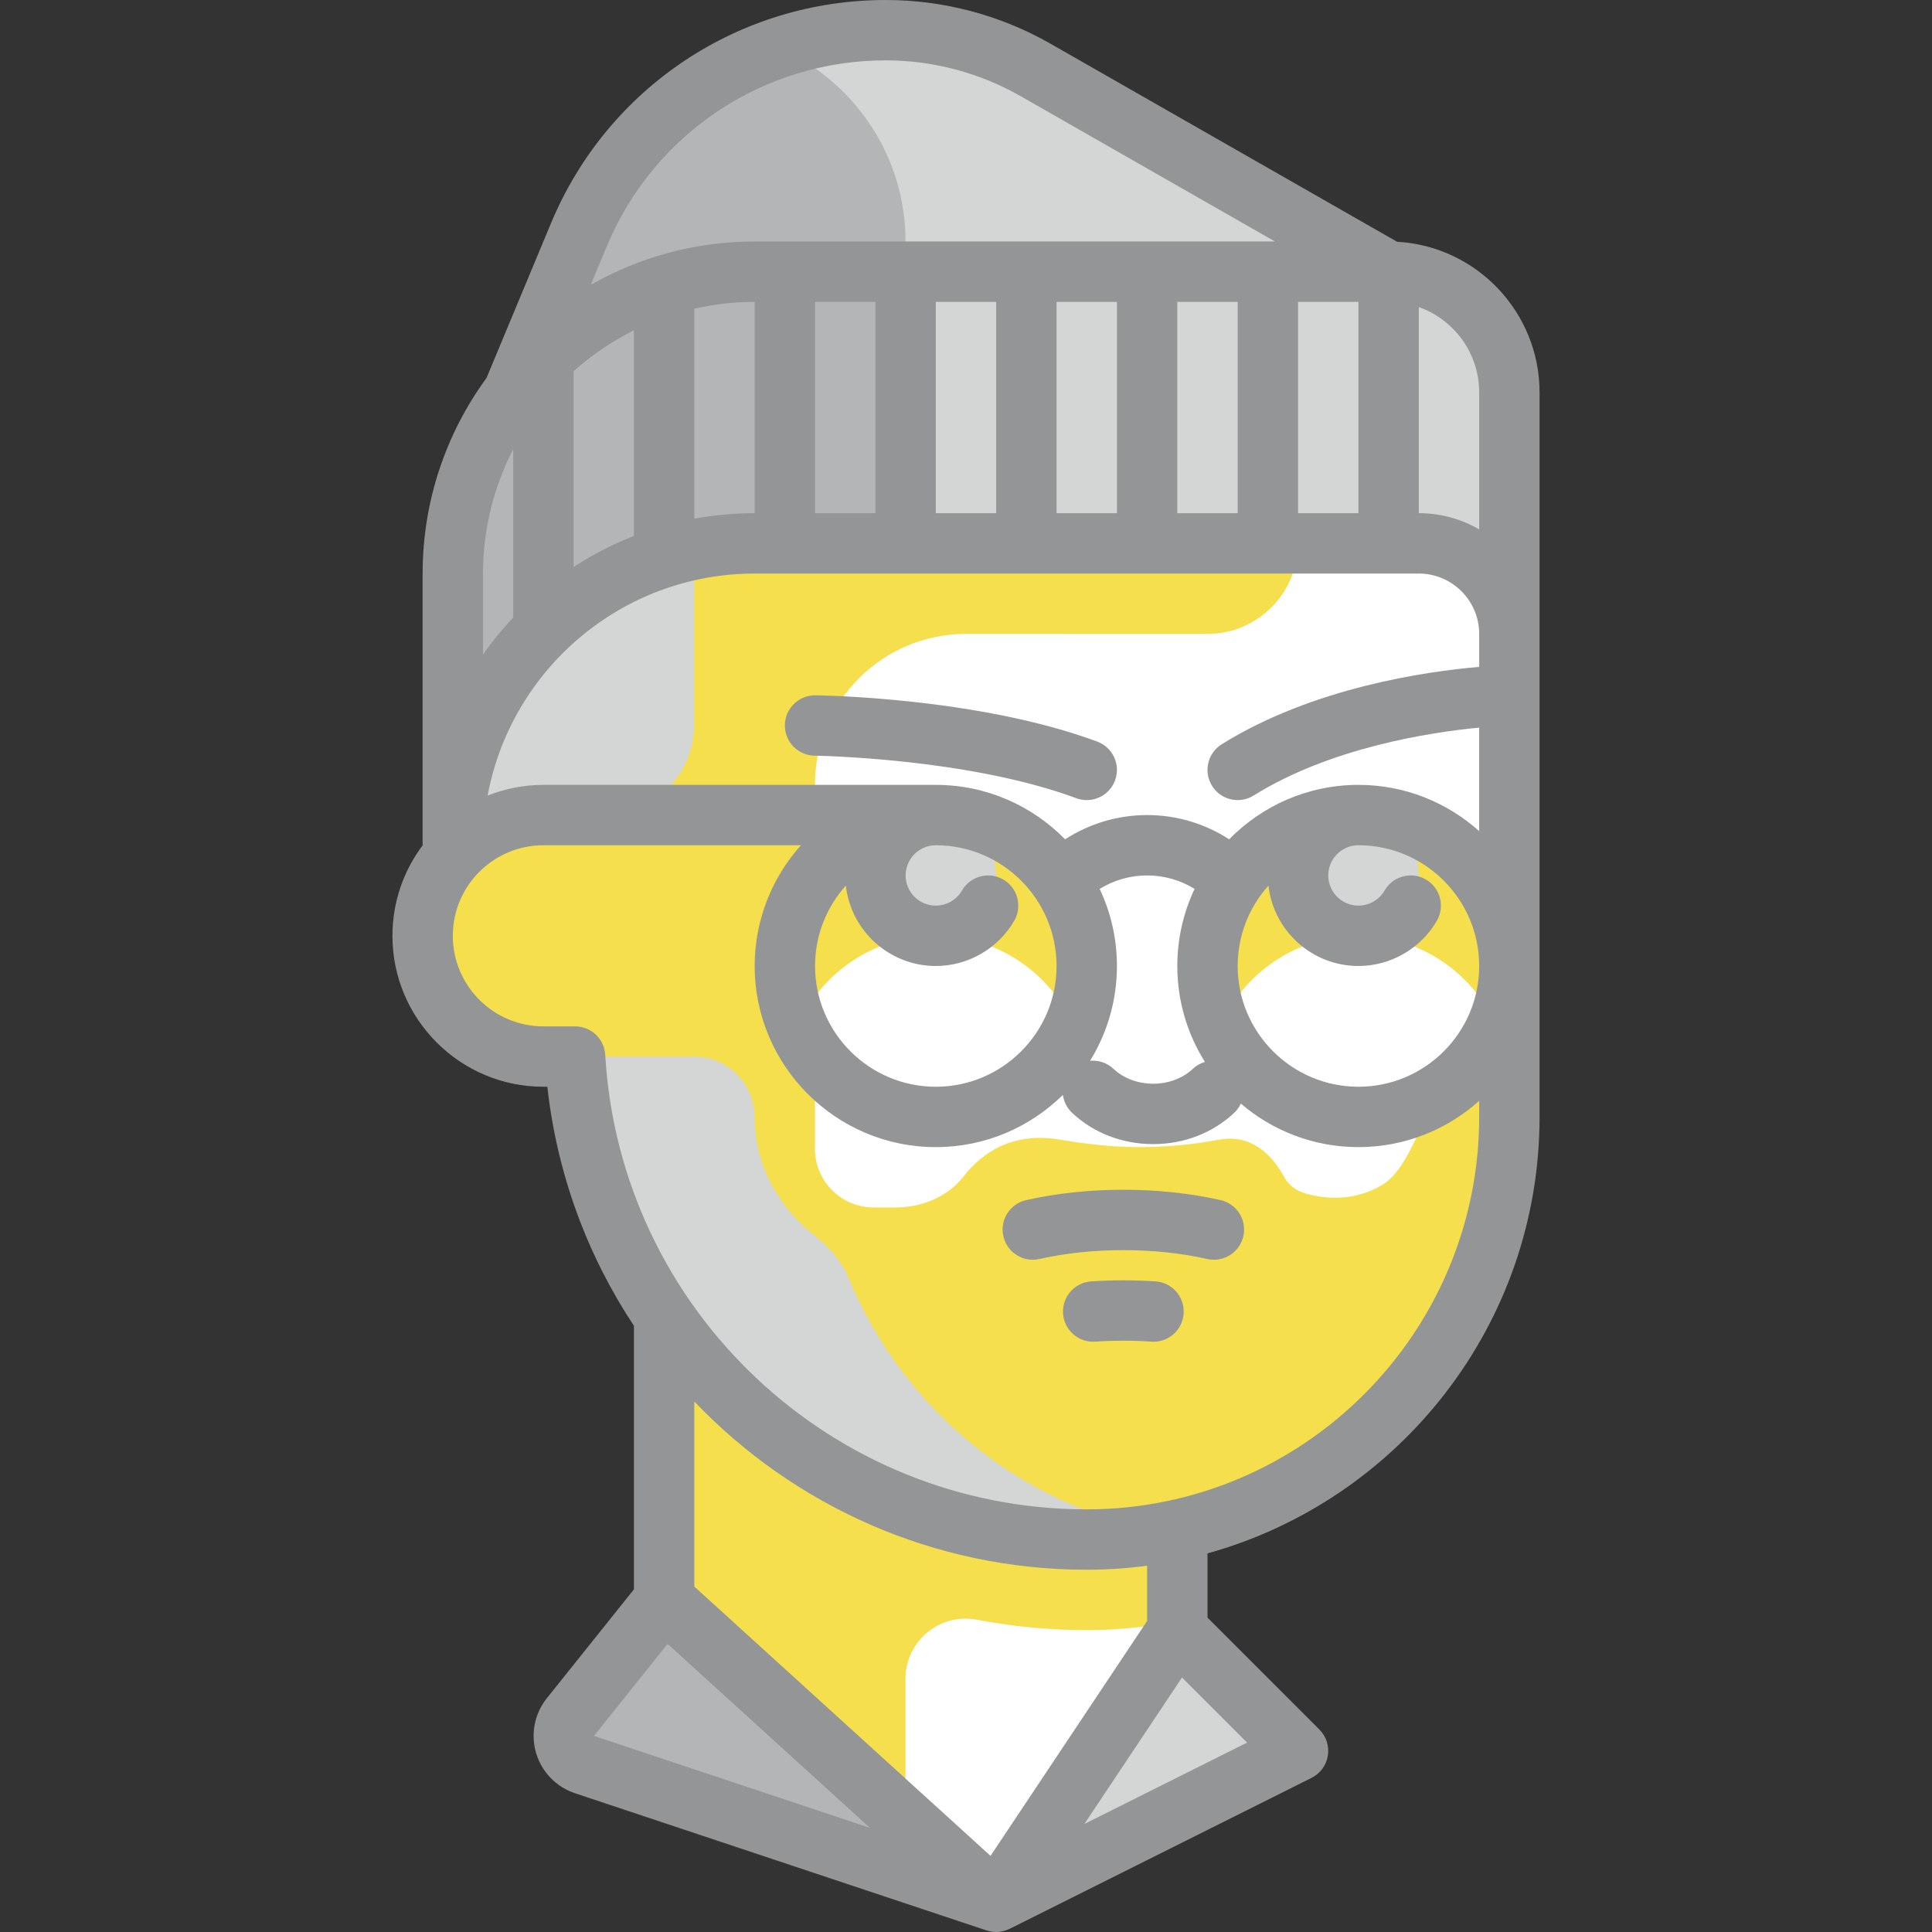 <svg id="Capa_1" enable-background="new 0 0 512.001 512.001" height="512" viewBox="0 0 512.001 512.001" width="512" xmlns="http://www.w3.org/2000/svg"><rect x="0" y="0" width="512.001" height="512.001" fill="#333333" stroke="none"/><g><g><g><path d="m263.966 504-88-80-24.833 31.041c-3.477 4.346-1.563 10.827 3.717 12.587z" fill="#b3b5b6"/></g><g><path d="m263.966 504 48-72 32 32z" fill="#d4d5d5"/></g><g><path d="m287.966 408c61.856 0 112-50.144 112-112v-160h-248v136c0 75.111 60.89 136 136 136z" fill="#fff"/></g><g><path d="m359.966 248c16.394 0 30.445 9.885 36.623 24 2.147-4.906 3.377-10.302 3.377-16 0-22.091-17.909-40-40-40s-40 17.909-40 40c0 5.698 1.23 11.094 3.377 16 6.178-14.115 20.23-24 36.623-24z" fill="#f5df4d"/></g><g><path d="m367.966 72-93.554-53.459c-12.088-6.908-25.769-10.541-39.691-10.541-35.579 0-67.668 21.393-81.353 54.235l-17.402 41.765.121-.017c-10.076 13.383-16.121 29.974-16.121 48.017v72c0-44.183 35.817-80 80-80h176c13.255 0 24 10.745 24 24v-64c0-17.673-14.326-32-32-32z" fill="#d4d5d5"/></g><g><path d="m206.429 12.721c-23.557 7.996-43.148 25.725-53.061 49.514l-17.402 41.765.121-.017c-10.076 13.383-16.121 29.974-16.121 48.017v72c0-44.183 35.817-80 80-80h40v-80c0-22.934-13.8-42.62-33.537-51.279z" fill="#b3b5b6"/></g><path d="m398.286 280c-8.291 0-15.454 5.103-19.006 12.594-3.211 6.771-6.866 17.758-12.947 21.406-7.68 4.608-15.561 3.628-20.286 2.302-2.387-.67-4.509-2.139-5.692-4.319-3.737-6.886-9.415-11.45-17.479-9.93-6.776 1.278-13.757 1.947-20.891 1.947-7.206 0-14.231-.829-21.097-1.986-12.51-2.108-20.551 3.372-25.537 9.765-4.264 5.466-11.15 8.221-18.082 8.221h-5.708c-8.613 0-15.594-6.982-15.594-15.594v-40.333c7.286-9.749 18.892-16.073 32-16.073 16.394 0 30.445 9.885 36.623 24 2.147-4.906 3.377-10.302 3.377-16 0-22.091-17.909-40-40-40-13.086 0-24.702 6.285-32 15.999v-24.002c0-22.092 17.909-40.001 40.001-40l63.999.002c13.255 0 24-10.745 24-23.999h-144c-44.183 0-80 35.817-80 80-3.76 5.62-8.405 18.723-7.933 26.095 1.096 17.108 16.357 29.905 33.5 29.905h6.836c.104 1.795.396 3.457.569 5.203 2.269 23.423 10.449 45.113 23.027 63.544v75.253l88 79.999 48-72v-26.586c50.321-10.988 88-55.797 88-109.413v-16z" fill="#f5df4d"/><g><path d="m159.966 216c13.255 0 24-10.745 24-24v-46.393c-33.787 6.859-59.824 35.01-63.529 69.837-.019.183-.048.371-.066.554v.001z" fill="#d4d5d5"/></g><g><path d="m287.966 432c-9.936 0-19.652-.963-29.09-2.752-9.834-1.865-18.91 5.673-18.91 15.682v35.07l24 24 48-74.251c-7.805 1.397-15.798 2.251-24 2.251z" fill="#fff"/></g><g><path d="m224.86 338.617c-1.902-4.616-5.363-8.337-9.281-11.431-9.233-7.29-15.612-18.499-15.613-31.186 0-8.837-7.163-16-16-16h-31.192c4.164 71.366 63.186 128 135.596 128 6.865 0 13.56-.686 20.08-1.871-37.976-6.829-69.263-32.749-83.59-67.512z" fill="#d4d5d5"/></g><g><circle cx="247.966" cy="232" fill="#d4d5d5" r="16"/></g><g><circle cx="359.966" cy="232" fill="#d4d5d5" r="16"/></g></g><g fill="#939597"><path d="m370.241 64.066-91.825-52.471c-13.275-7.586-28.373-11.595-43.661-11.595-38.932 0-73.764 23.221-88.738 59.159l-17.089 41.014c-10.637 14.547-16.928 32.465-16.928 51.827v72.028c-5.021 6.685-8 14.987-8 23.972 0 22.056 17.944 40 40 40h1.054c2.577 23.286 10.688 44.835 22.946 63.36v69.834l-23.08 28.85c-3.266 4.082-4.332 9.513-2.851 14.527s5.326 8.994 10.285 10.647l109.116 36.373c.834.277 1.687.411 2.529.411 1.235 0 2.439-.302 3.532-.841.015-.005.032.002.046-.005l80-40c2.3-1.15 3.907-3.335 4.319-5.874.412-2.538-.421-5.12-2.24-6.938l-29.656-29.657v-17.026c50.682-14.039 88-60.571 88-115.661v-192c0-21.304-16.742-38.767-37.759-39.934zm-146.086 170.623c1.342 11.972 11.521 21.311 23.845 21.311 8.54 0 16.504-4.596 20.784-11.994 2.212-3.824.906-8.718-2.919-10.931-3.824-2.211-8.718-.906-10.931 2.919-1.429 2.471-4.086 4.006-6.934 4.006-4.411 0-8-3.589-8-8s3.589-8 8-8c17.645 0 32 14.355 32 32s-14.355 32-32 32-32-14.355-32-32c0-8.179 3.089-15.648 8.155-21.311zm67.268.881c3.759-2.315 8.103-3.57 12.577-3.57 4.488 0 8.825 1.248 12.58 3.563-2.932 6.205-4.58 13.131-4.58 20.437 0 9.331 2.686 18.043 7.311 25.42-1.16.346-2.261.953-3.202 1.84-2.654 2.504-6.485 3.94-10.51 3.94s-7.856-1.436-10.51-3.94c-1.734-1.636-4.006-2.339-6.207-2.141 4.51-7.312 7.118-15.915 7.118-25.119 0-7.303-1.646-14.227-4.577-20.43zm36.577 20.43c0-8.179 3.088-15.648 8.155-21.311 1.342 11.972 11.521 21.311 23.845 21.311 8.54 0 16.504-4.596 20.784-11.994 2.212-3.824.906-8.718-2.919-10.931-3.823-2.211-8.718-.906-10.931 2.919-1.429 2.471-4.086 4.006-6.934 4.006-4.411 0-8-3.589-8-8s3.589-8 8-8c17.645 0 32 14.355 32 32s-14.355 32-32 32-32-14.355-32-32zm32-48c-13.409 0-25.545 5.533-34.263 14.429-6.432-4.174-13.948-6.429-21.737-6.429-7.764 0-15.299 2.257-21.738 6.428-8.717-8.895-20.853-14.428-34.262-14.428h-104c-5.217 0-10.199 1.015-14.773 2.84 6.204-33.436 35.568-58.84 70.773-58.84h176c8.822 0 16 7.178 16 16v8.733c-14.032 1.201-44.092 5.466-68.231 20.508-3.75 2.336-4.896 7.271-2.559 11.021 1.517 2.434 4.126 3.771 6.797 3.77 1.444 0 2.907-.391 4.223-1.211 20.392-12.707 46.68-16.737 59.769-17.996v27.437c-8.497-7.618-19.714-12.262-31.999-12.262zm-128-128v56h-16v-56zm32 0v56h-16v-56zm32 0v56h-16v-56zm32 0v56h-16v-56zm32 0v56h-16v-56zm-160 56c-5.463 0-10.81.505-16 1.462v-55.648c5.15-1.173 10.5-1.814 16-1.814zm-32 6.026c-5.638 2.208-10.995 4.979-16 8.249v-51.883c4.799-4.301 10.177-7.962 16-10.864zm-40 9.974c0-11.859 2.9-23.047 8-32.921v44.587c-2.891 3.065-5.568 6.335-8 9.789zm264-48v36.294c-4.709-2.73-10.176-4.294-16-4.294v-54.624c9.312 3.302 16 12.195 16 22.624zm-157.245-88c12.508 0 24.861 3.28 35.722 9.486l67.399 38.514h-137.876c-15.796 0-30.631 4.186-43.459 11.503l4.246-10.191c12.482-29.956 41.516-49.312 73.968-49.312zm-77.34 444.039 19.51-24.387 53.652 48.774zm129.952 23.333 25.876-38.815 17.251 17.251zm16.633-53.794-41.498 62.248-78.502-71.365v-49.049c26.272 27.519 63.268 44.588 104 44.588 5.424 0 10.764-.369 16-1.069zm-16-29.578c-67.616 0-123.669-52.915-127.61-120.466-.247-4.23-3.749-7.534-7.986-7.534h-8.404c-13.234 0-24-10.766-24-24s10.766-24 24-24h68.261c-7.617 8.499-12.261 19.716-12.261 32 0 26.467 21.533 48 48 48 13.11 0 25.005-5.288 33.676-13.837.238 1.748 1.05 3.43 2.433 4.735 5.674 5.354 13.306 8.302 21.49 8.302s15.815-2.948 21.49-8.302c.757-.714 1.337-1.543 1.752-2.431 8.393 7.181 19.274 11.533 31.159 11.533 12.284 0 23.501-4.644 32-12.261v4.261c0 57.346-46.654 104-104 104z"/><path d="m323.453 318.04c-8.076-1.817-16.74-2.739-25.753-2.739s-17.677.921-25.753 2.739c-4.311.97-7.019 5.25-6.048 9.561.97 4.311 5.249 7.021 9.561 6.048 6.924-1.558 14.407-2.348 22.24-2.348s15.316.79 22.241 2.348c.591.133 1.182.197 1.764.197 3.659 0 6.96-2.526 7.797-6.246.969-4.309-1.739-8.59-6.049-9.56z"/><path d="m306.232 339.586c-5.615-.378-11.45-.378-17.066 0-4.408.296-7.741 4.11-7.445 8.519.297 4.408 4.101 7.743 8.519 7.445 4.904-.33 10.016-.33 14.918 0 .183.012.364.019.545.019 4.173 0 7.69-3.238 7.974-7.463.297-4.409-3.036-8.224-7.445-8.52z"/><path d="m290.783 196.531c-31.391-11.644-72.938-12.244-74.691-12.264-.031 0-.062 0-.093 0-4.375 0-7.945 3.521-7.997 7.907-.051 4.417 3.489 8.04 7.906 8.092.402.005 40.559.602 69.311 11.266.917.34 1.857.501 2.781.501 3.25 0 6.305-1.995 7.501-5.22 1.537-4.142-.575-8.746-4.718-10.282z"/></g></g></svg>
